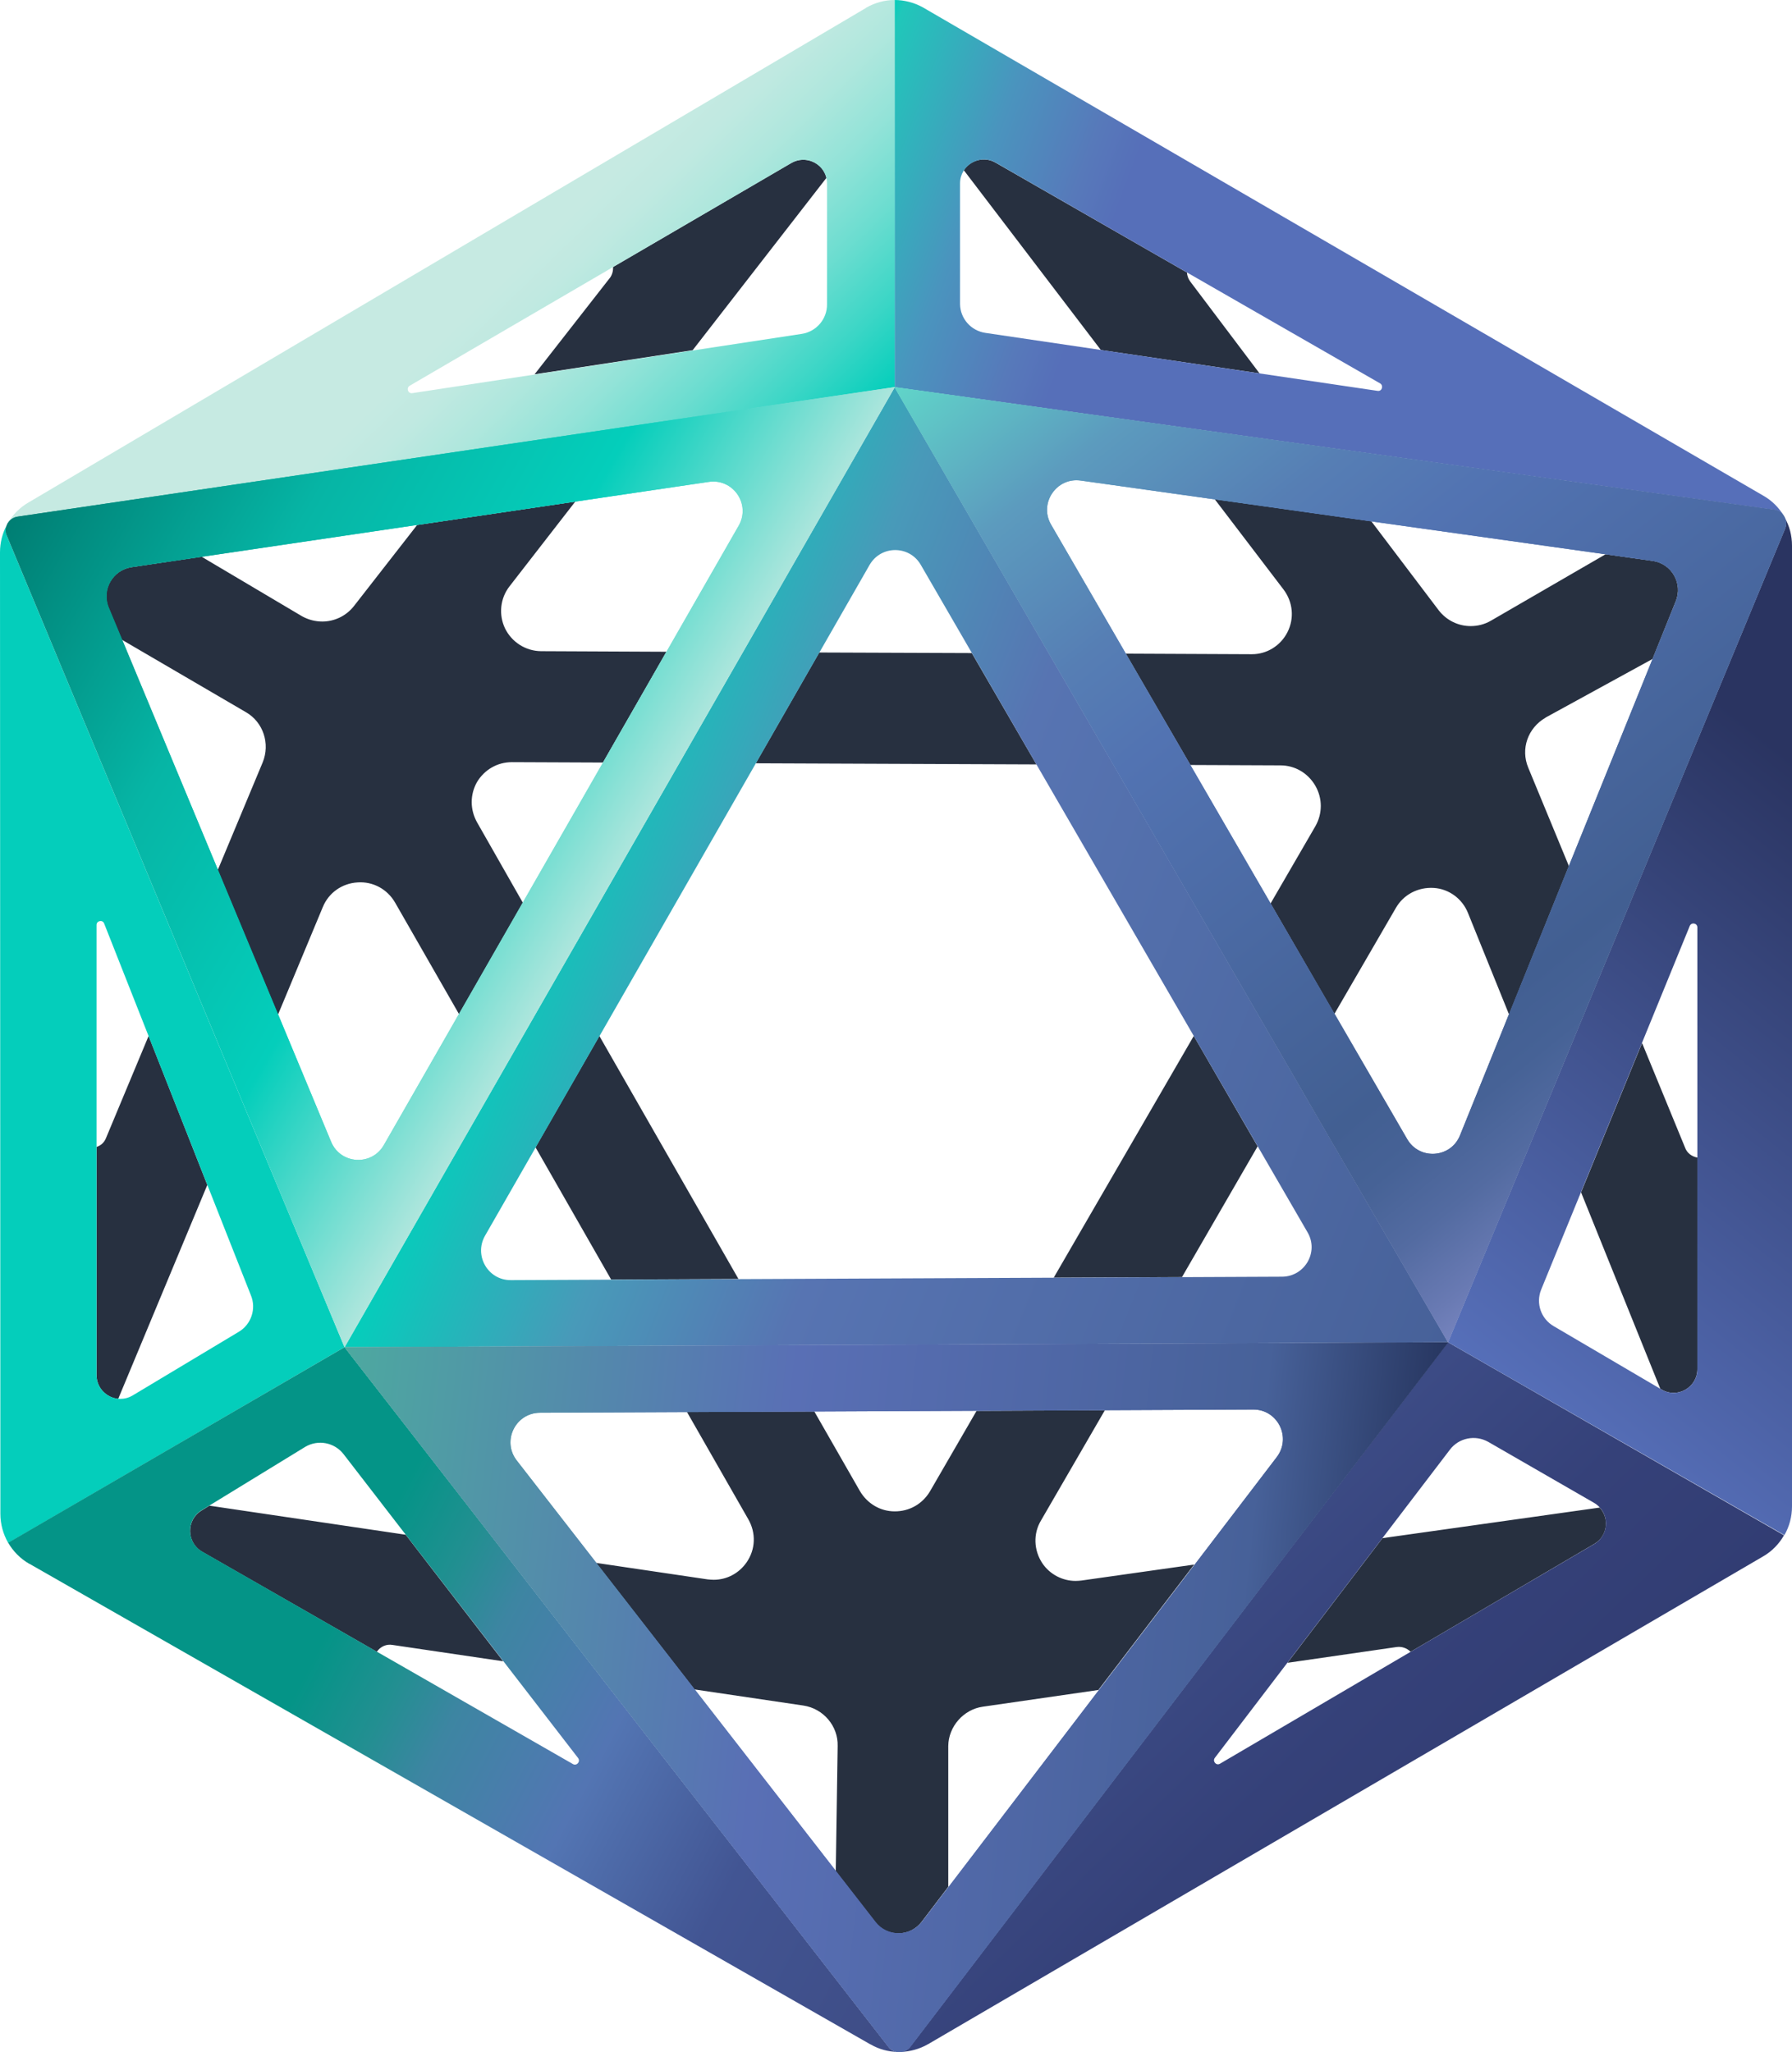 <?xml version="1.0" encoding="utf-8"?>
<!-- Generator: Adobe Illustrator 27.0.1, SVG Export Plug-In . SVG Version: 6.00 Build 0)  -->
<svg version="1.1" id="Layer_1" xmlns="http://www.w3.org/2000/svg" xmlns:xlink="http://www.w3.org/1999/xlink" x="0px" y="0px"
	 viewBox="0 0 943 1080" style="enable-background:new 0 0 943 1080;" xml:space="preserve">
<style type="text/css">
	.st0{fill:#273040;}
	.st1{fill:url(#SVGID_1_);}
	.st2{fill:#04CEBB;}
	.st3{fill:url(#SVGID_00000018214455989913623760000002240969973908142732_);}
	.st4{fill:url(#SVGID_00000050634121802568062890000003895940217387649967_);}
	.st5{fill:url(#SVGID_00000176757035285064553370000011470007386170827412_);}
	.st6{fill:url(#SVGID_00000010299913965867727750000011945144588930766236_);}
	.st7{fill:url(#SVGID_00000085241148763158466460000005537422564204822926_);}
	.st8{fill:url(#SVGID_00000142897028403983455850000002168411059593785517_);}
	.st9{fill:url(#SVGID_00000064322643723580588180000011292905942000310461_);}
	.st10{fill:url(#SVGID_00000050624546389621678740000015684871087683471807_);}
	.st11{fill:url(#SVGID_00000113354239502184168370000001030051132680278950_);}
	.st12{fill:url(#SVGID_00000023280016508853506460000013374296218258910870_);}
	.st13{fill:url(#SVGID_00000163756091938540019970000014725600813660038061_);}
</style>
<g>
	<path class="st0" d="M628.2,545.2l-73.7,127.2l67.5-0.3l39.8-68.8L628.2,545.2z M626.3,148.1c-1.1-1.5-1.6-3.1-1.7-4.7L523.9,85.6
		c-6.1-3.5-13.3-1.2-16.7,4l72.1,94.6l83.5,12.3L626.3,148.1z M628.2,545.2l-73.7,127.2l67.5-0.3l39.8-68.8L628.2,545.2z
		 M315.4,545.2l-33.6,58.6l39.8,69.6l67-0.3L315.4,545.2z M628.2,545.2l-73.7,127.2l67.5-0.3l39.8-68.8L628.2,545.2z M315.4,545.2
		l-33.6,58.6l39.8,69.6l67-0.3L315.4,545.2z M886.7,603.9l-22.6-55l-32.1,78.6l41.7,103.4l0.7,0.4c8.3,4.9,18.8-1.1,18.8-10.8V609.2
		C890.3,608.7,887.7,606.8,886.7,603.9z M628.2,545.2l-73.7,127.2l67.5-0.3l39.8-68.8L628.2,545.2z M315.4,545.2l-33.6,58.6
		l39.8,69.6l67-0.3L315.4,545.2z M841.8,793.4l-114.3,16.1l-50,65.6l57.4-8.3c2.8-0.4,5.5,0.6,7.4,2.5l96.7-56.8
		C846,808.4,847,799,841.8,793.4z M78.2,545.2l-22.4,53.7c-0.9,2.3-2.7,4-5,4.7v120.1c0,6.9,5.4,11.9,11.4,12.5l46.9-112.6
		L78.2,545.2z M315.4,545.2l-33.6,58.6l39.8,69.6l67-0.3L315.4,545.2z M569.1,831.8c-1,0.1-2,0.2-3.1,0.2c-6.9,0-13.5-3.4-17.5-9.3
		c-4.5-6.8-4.9-15.5-0.7-22.5l33.6-58l-67.5,0.3l-24.6,42.5c-4,6.6-10.8,10.4-18.4,10.4h-0.1c-7.6,0-14.4-4.1-18.3-10.7l-24-41.9
		l-67,0.3l32.3,56.5c4.1,7.2,3.8,15.8-0.9,22.6c-4,5.8-10.4,9.2-17.3,9.2c-1,0-2.1-0.1-3.2-0.2l-58.8-8.7l51.8,66.6l57.4,8.5
		c10.5,1.6,18.3,10.8,18,21.3l-1,66l20.6,26.6c6.2,8.1,18.4,8,24.6-0.1l14-18.4v-74.1c0.1-10.3,8.1-19.3,18.2-20.7l60.8-8.8l50.4-66
		L569.1,831.8z M110.2,792.4L106,795c-8.1,5-7.9,16.8,0.3,21.6l92,52.7c1.8-2.7,5-4.2,8.3-3.6l58.2,8.6l-51.3-66.6L110.2,792.4z
		 M628.2,545.2l-73.7,127.2l67.5-0.3l39.8-68.8L628.2,545.2z M416.4,85.8l-93.8,54.7c0.1,2-0.4,4-1.6,5.7l-0.1,0.1l-39.6,50.7
		l83.2-12.7l70.4-90.7C433.1,85.8,423.9,81.5,416.4,85.8z M269.4,401.1l47.9,0.2l33.4-58.3l-66-0.3c-8.1-0.1-15.3-4.7-18.9-11.9
		c-3.5-7.3-2.6-15.9,2.3-22.2l34.6-44.6l-83.2,12.3l-33.2,42.6c-4.2,5.4-10.5,8.2-16.7,8.2c-3.6,0-7.3-0.9-10.7-2.8L106.1,293
		l-36.9,5.5c-10,1.5-16,12-12.1,21.4l6.9,16.7l65.4,38.2c9.1,5.2,12.9,16.6,8.8,26.5l-23.7,56.8l31.7,76.1l23.7-56.9
		c3.1-7.5,10.1-12.4,18.2-12.9c8.1-0.6,15.7,3.5,19.8,10.6l33.7,58.8l33.6-58.6L251,432.7c-3.7-6.7-3.7-14.5,0-21.1
		C254.9,405.1,261.7,401.1,269.4,401.1z M511.4,343.7l-80.3-0.3l-33.4,58.3l147.7,0.6L511.4,343.7z M869.7,295.2l-24.8-3.5l-60.4,35
		c-3.3,1.9-6.9,2.8-10.6,2.8c-6.5,0-12.7-3-16.8-8.3l-35.5-46.9l-82.4-11.6l36.2,47.5c5,6.6,5.8,15.2,2.1,22.5
		c-3.6,7.1-10.8,11.6-18.7,11.6c-0.1,0-0.1,0-0.2,0l-66.2-0.3l34,58.6l47.4,0.2c7.6,0,14.4,4,18.3,10.6c3.9,6.7,3.9,14.7,0.1,21.4
		l-23.6,40.7l33.6,58.1l32.3-55.7c4.1-7.2,11.8-11.1,20-10.6c8,0.5,15,5.7,18,13.2l21.6,53.4l31.5-78.1l-21.4-51.8
		c-4.1-9.9-0.2-20.9,9.1-26.3l0.1-0.1l56.2-30.8l12.2-30.3C885.7,307.1,879.7,296.6,869.7,295.2z M315.4,545.2l-33.6,58.6l39.8,69.6
		l67-0.3L315.4,545.2z M315.4,545.2l-33.6,58.6l39.8,69.6l67-0.3L315.4,545.2z M628.2,545.2l-73.7,127.2l67.5-0.3l39.8-68.8
		L628.2,545.2z M315.4,545.2l-33.6,58.6l39.8,69.6l67-0.3L315.4,545.2z M628.2,545.2l-73.7,127.2l67.5-0.3l39.8-68.8L628.2,545.2z
		 M315.4,545.2l-33.6,58.6l39.8,69.6l67-0.3L315.4,545.2z M628.2,545.2l-73.7,127.2l67.5-0.3l39.8-68.8L628.2,545.2z"/>
	<linearGradient id="SVGID_1_" gradientUnits="userSpaceOnUse" x1="614.733" y1="849.312" x2="752.013" y2="990.873">
		<stop  offset="2.391286e-02" style="stop-color:#3C4B85"/>
		<stop  offset="0.521" style="stop-color:#354179"/>
		<stop  offset="0.993" style="stop-color:#323D73"/>
	</linearGradient>
	<path class="st1" d="M762,706.4l-283,370.7c-1.3,1.7-3.1,2.6-5,2.8c4.9-0.2,9.8-1.5,14.2-4c0-0.1,0.1-0.1,0.2-0.1l150.6-88
		l288.8-168.7c4.7-2.7,8.4-6.6,11-11.1L762,706.4z M838.9,812.6L642,928.2c-2,1.2-4.1-1.3-2.7-3.1L763,762.9
		c4.7-6.2,13.3-7.9,20.1-4.1l55.7,32.1C847.1,795.7,847.2,807.7,838.9,812.6z"/>
	<path class="st2" d="M3.6,282c-0.8-2-0.7-4.2,0.1-5.9c-2.4,4.4-3.7,9.4-3.7,14.6l0.2,506c0,5.5,1.5,10.7,4.1,15.3L181.3,709
		L3.6,282z M125.5,701l-55.7,33.4c-8.4,5-19-1-19-10.8V486.8c0-2.3,3.2-2.9,4-0.8L132,681.6C135,688.8,132.2,697.1,125.5,701z"/>
	
		<linearGradient id="SVGID_00000034773249989856053880000008885711508515596434_" gradientUnits="userSpaceOnUse" x1="437.83" y1="88.622" x2="937.439" y2="274.35">
		<stop  offset="0" style="stop-color:#04CEBB"/>
		<stop  offset="1.022690e-02" style="stop-color:#20C7BA"/>
		<stop  offset="0.14" style="stop-color:#4A94BE"/>
		<stop  offset="0.233" style="stop-color:#5779BA"/>
		<stop  offset="0.279" style="stop-color:#566FB9"/>
		<stop  offset="1" style="stop-color:#566FB9"/>
	</linearGradient>
	<path style="fill:url(#SVGID_00000034773249989856053880000008885711508515596434_);" d="M928.3,261.1L485.5,3.8
		c-4.6-2.5-9.7-3.8-14.7-3.8v203.8l462.8,64.5c2.1,0.3,3.8,1.5,5,3C936.1,267.2,932.6,263.6,928.3,261.1z M724.9,205.7l-206.3-30.5
		c-7.6-1.1-13.3-7.5-13.4-15.2V96.5c0-9.6,10.4-15.7,18.8-10.9l202.3,116.2C728.2,203,727.2,206.1,724.9,205.7z"/>
	
		<linearGradient id="SVGID_00000122682035332227513530000003429845440552190369_" gradientUnits="userSpaceOnUse" x1="287.841" y1="441.22" x2="788.348" y2="640.346">
		<stop  offset="0" style="stop-color:#04CEBB"/>
		<stop  offset="0.2" style="stop-color:#489AB9"/>
		<stop  offset="0.397" style="stop-color:#5774B2"/>
		<stop  offset="1" style="stop-color:#476199"/>
	</linearGradient>
	<path style="fill:url(#SVGID_00000122682035332227513530000003429845440552190369_);" d="M470.8,203.8L181.3,709l580.7-2.6
		L470.8,203.8z M674.7,671.9l-405.9,1.8c-12,0.1-19.5-12.9-13.6-23.3l202.4-353.1c6-10.4,20.9-10.4,26.9-0.1l203.6,351.4
		C694.1,658.9,686.6,671.8,674.7,671.9z"/>
	
		<linearGradient id="SVGID_00000088831755744340358040000009798067395453148084_" gradientUnits="userSpaceOnUse" x1="788.644" y1="727.781" x2="1069.829" y2="377.237">
		<stop  offset="0" style="stop-color:#566FB9"/>
		<stop  offset="0.785" style="stop-color:#2A3461"/>
	</linearGradient>
	<path style="fill:url(#SVGID_00000088831755744340358040000009798067395453148084_);" d="M939.2,272.5c0.8,1.8,1,3.9,0.1,5.9
		L762,706.4L939,807.9c2.6-4.5,4-9.7,4-15.1V287.1C943,281.9,941.7,276.9,939.2,272.5z M893.2,720.5c0,9.7-10.5,15.7-18.8,10.8
		L817.7,698c-6.8-3.9-9.6-12.1-6.7-19.3l78.2-191.4c0.9-2.1,4-1.5,4,0.8V720.5z"/>
	
		<linearGradient id="SVGID_00000150099948265464006710000014966981492746149793_" gradientUnits="userSpaceOnUse" x1="192.521" y1="91.088" x2="383.714" y2="288.243">
		<stop  offset="0.329" style="stop-color:#C6EAE2"/>
		<stop  offset="0.404" style="stop-color:#C0E9E1"/>
		<stop  offset="0.503" style="stop-color:#AFE7DD"/>
		<stop  offset="0.617" style="stop-color:#93E3D8"/>
		<stop  offset="0.741" style="stop-color:#6CDDD0"/>
		<stop  offset="0.873" style="stop-color:#3BD6C6"/>
		<stop  offset="1" style="stop-color:#04CEBB"/>
	</linearGradient>
	<path style="fill:url(#SVGID_00000150099948265464006710000014966981492746149793_);" d="M455.9,4c-0.1,0-0.1,0-0.1,0.1
		c-0.1,0.1-0.2,0.1-0.3,0.2L271.7,112.8L14.9,264.5c-4.5,2.6-8.1,6.3-10.6,10.6c1.1-1.6,2.8-2.8,5-3.1l461.5-68.1V0
		C465.6,0,460.5,1.4,455.9,4z M435.2,160.1c0.1,7.8-5.6,14.4-13.2,15.6l-205,31.2c-2.3,0.4-3.4-2.7-1.4-3.9L416.4,85.8
		c8.4-4.9,18.8,1.2,18.8,10.8V160.1z"/>
	
		<linearGradient id="SVGID_00000137846672141311826340000013934297679192280251_" gradientUnits="userSpaceOnUse" x1="516.5" y1="996.668" x2="40.023" y2="744.502">
		<stop  offset="3.494723e-03" style="stop-color:#3E4C85"/>
		<stop  offset="0.221" style="stop-color:#425593"/>
		<stop  offset="0.392" style="stop-color:#5375B3"/>
		<stop  offset="0.464" style="stop-color:#487EAB"/>
		<stop  offset="0.536" style="stop-color:#3D85A2"/>
		<stop  offset="0.601" style="stop-color:#228F91"/>
		<stop  offset="0.684" style="stop-color:#049487"/>
	</linearGradient>
	<path style="fill:url(#SVGID_00000137846672141311826340000013934297679192280251_);" d="M467.5,1077.2L181.3,709L4.3,811.9
		c2.6,4.5,6.4,8.4,11.1,11.1c0,0,0,0,0.1,0L458,1075.9c0,0,0,0,0.1,0c4.4,2.6,9.4,3.9,14.3,4
		C470.5,1079.8,468.7,1078.8,467.5,1077.2z M301.5,928.4L106.3,816.5c-8.2-4.8-8.4-16.6-0.3-21.6l54.7-33.5
		c6.7-3.9,15.3-2.3,20.1,3.9l123.4,159.9C305.6,927.1,303.5,929.5,301.5,928.4z"/>
	
		<linearGradient id="SVGID_00000106853502337772095060000011083004771451379863_" gradientUnits="userSpaceOnUse" x1="327.265" y1="457.128" x2="6.494" y2="271.246">
		<stop  offset="0" style="stop-color:#AFE6DD"/>
		<stop  offset="0.302" style="stop-color:#04CEBB"/>
		<stop  offset="0.64" style="stop-color:#06B5A5"/>
		<stop  offset="1" style="stop-color:#007E73"/>
	</linearGradient>
	<path style="fill:url(#SVGID_00000106853502337772095060000011083004771451379863_);" d="M9.3,271.9c-2.1,0.3-3.9,1.5-5,3.1
		c-0.2,0.2-0.3,0.4-0.4,0.7c0,0,0,0.1,0,0.1c0,0.1-0.1,0.2-0.1,0.2c0,0,0,0,0,0c-0.8,1.8-1,3.9-0.1,5.9l177.7,427l289.5-505.2
		L9.3,271.9z M388.7,276.7L202,602.6c-6.4,11.2-22.9,10.2-27.8-1.8L57.2,319.8c-3.9-9.4,2.1-19.9,12.1-21.3L373,253.6
		C385.8,251.7,395.2,265.4,388.7,276.7z"/>
	
		<linearGradient id="SVGID_00000014608951751269600560000013723159914699900854_" gradientUnits="userSpaceOnUse" x1="327.268" y1="457.132" x2="6.489" y2="271.245">
		<stop  offset="0" style="stop-color:#AFE6DD"/>
		<stop  offset="0.302" style="stop-color:#04CEBB"/>
		<stop  offset="0.64" style="stop-color:#06B5A5"/>
		<stop  offset="1" style="stop-color:#007E73"/>
	</linearGradient>
	<path style="fill:url(#SVGID_00000014608951751269600560000013723159914699900854_);" d="M9.3,271.9c-2.1,0.3-3.9,1.5-5,3.1
		c-0.2,0.2-0.3,0.5-0.4,0.7c0,0,0,0.1-0.1,0.1c0,0.1-0.1,0.2-0.1,0.2c0,0,0,0,0,0c-0.8,1.8-1,3.9-0.1,5.9l177.7,427l289.5-505.2
		L9.3,271.9z M388.7,276.7L202,602.6c-6.4,11.2-22.9,10.2-27.8-1.8l-116.9-281c-3.9-9.4,2.1-19.9,12.1-21.4L373,253.6
		C385.8,251.7,395.2,265.4,388.7,276.7z"/>
	
		<linearGradient id="SVGID_00000146457082369309039660000011348064028431752594_" gradientUnits="userSpaceOnUse" x1="166.571" y1="844.058" x2="740.22" y2="906.613">
		<stop  offset="0" style="stop-color:#4DA9A0"/>
		<stop  offset="0.412" style="stop-color:#596FB5"/>
		<stop  offset="0.84" style="stop-color:#476199"/>
		<stop  offset="1" style="stop-color:#273660"/>
	</linearGradient>
	<path style="fill:url(#SVGID_00000146457082369309039660000011348064028431752594_);" d="M181.3,709l286.1,368.1
		c1.3,1.6,3.1,2.6,5,2.8c0,0,0,0,0,0c0.3,0,0.6,0,0.9,0c0.1,0,0.2,0,0.2,0c0.2,0,0.3,0,0.5,0c0,0,0,0,0,0c1.9-0.2,3.7-1.2,5-2.8
		l283-370.7L181.3,709z M284.1,743.5l375.4-1.7c12.9-0.1,20.2,14.7,12.4,25l-186.7,244.5c-6.2,8.1-18.4,8.2-24.6,0.1L271.9,768.6
		C264,758.4,271.2,743.6,284.1,743.5z"/>
	
		<linearGradient id="SVGID_00000105424004021285376990000002029676959166702493_" gradientUnits="userSpaceOnUse" x1="166.575" y1="844.056" x2="740.223" y2="906.611">
		<stop  offset="0" style="stop-color:#4DA9A0"/>
		<stop  offset="0.412" style="stop-color:#596FB5"/>
		<stop  offset="0.84" style="stop-color:#476199"/>
		<stop  offset="1" style="stop-color:#273660"/>
	</linearGradient>
	<path style="fill:url(#SVGID_00000105424004021285376990000002029676959166702493_);" d="M181.3,709l286.2,368.2
		c1.3,1.7,3.1,2.6,5,2.8c0.3,0,0.6,0,0.9,0c0.1,0,0.2,0,0.2,0c0.2,0,0.4,0,0.5,0c0,0,0,0,0,0c1.9-0.2,3.7-1.2,5-2.8l283-370.7
		L181.3,709z M485.3,1011.3c-6.2,8.1-18.4,8.2-24.6,0.1L271.9,768.6c-7.9-10.2-0.7-25,12.2-25.1l375.4-1.7c12.9,0,20.2,14.7,12.4,25
		L485.3,1011.3z"/>
	
		<linearGradient id="SVGID_00000098904185916710904110000010544579024786501030_" gradientUnits="userSpaceOnUse" x1="562.145" y1="130.364" x2="921.915" y2="577.953">
		<stop  offset="0" style="stop-color:#60D5C9"/>
		<stop  offset="0.155" style="stop-color:#5C9BBE"/>
		<stop  offset="0.303" style="stop-color:#567EB4"/>
		<stop  offset="0.404" style="stop-color:#5273B2"/>
		<stop  offset="0.785" style="stop-color:#425F92"/>
		<stop  offset="0.844" style="stop-color:#466296"/>
		<stop  offset="0.906" style="stop-color:#536BA1"/>
		<stop  offset="0.971" style="stop-color:#697AB3"/>
		<stop  offset="1" style="stop-color:#7583BD"/>
	</linearGradient>
	<path style="fill:url(#SVGID_00000098904185916710904110000010544579024786501030_);" d="M939.3,272.5c0-0.1,0-0.1-0.1-0.2
		c0,0,0,0,0-0.1c-0.2-0.3-0.4-0.7-0.6-1c0,0,0,0,0,0c-1.1-1.6-2.8-2.7-5-3l-462.8-64.5L762,706.5l177.3-428.1
		C940.2,276.4,940.1,274.3,939.3,272.5z M740.5,599.5L553.1,276.1c-6.5-11.2,2.8-25,15.6-23.2l301,42.3c10,1.4,16,11.8,12.2,21.2
		L768.3,597.5C763.5,609.5,747,610.7,740.5,599.5z"/>
	
		<linearGradient id="SVGID_00000158012305172558112570000010070875028902533287_" gradientUnits="userSpaceOnUse" x1="562.153" y1="130.365" x2="921.918" y2="577.948">
		<stop  offset="0" style="stop-color:#60D5C9"/>
		<stop  offset="0.155" style="stop-color:#5C9BBE"/>
		<stop  offset="0.303" style="stop-color:#567EB4"/>
		<stop  offset="0.404" style="stop-color:#5273B2"/>
		<stop  offset="0.785" style="stop-color:#425F92"/>
		<stop  offset="0.844" style="stop-color:#466296"/>
		<stop  offset="0.906" style="stop-color:#536BA1"/>
		<stop  offset="0.971" style="stop-color:#697AB3"/>
		<stop  offset="1" style="stop-color:#7583BD"/>
	</linearGradient>
	<path style="fill:url(#SVGID_00000158012305172558112570000010070875028902533287_);" d="M939.2,272.5c0-0.1,0-0.1-0.1-0.2
		c0,0,0,0,0,0c-0.2-0.3-0.4-0.7-0.6-1c0,0,0,0,0,0c-1.1-1.6-2.9-2.7-5-3l-462.8-64.5L762,706.4l177.3-428.1
		C940.2,276.4,940.1,274.3,939.2,272.5z M740.5,599.5L553.1,276.1c-6.5-11.2,2.8-25,15.6-23.2l301,42.3c10,1.4,16,11.9,12.2,21.2
		L768.3,597.5C763.5,609.5,747,610.7,740.5,599.5z"/>
</g>
</svg>
